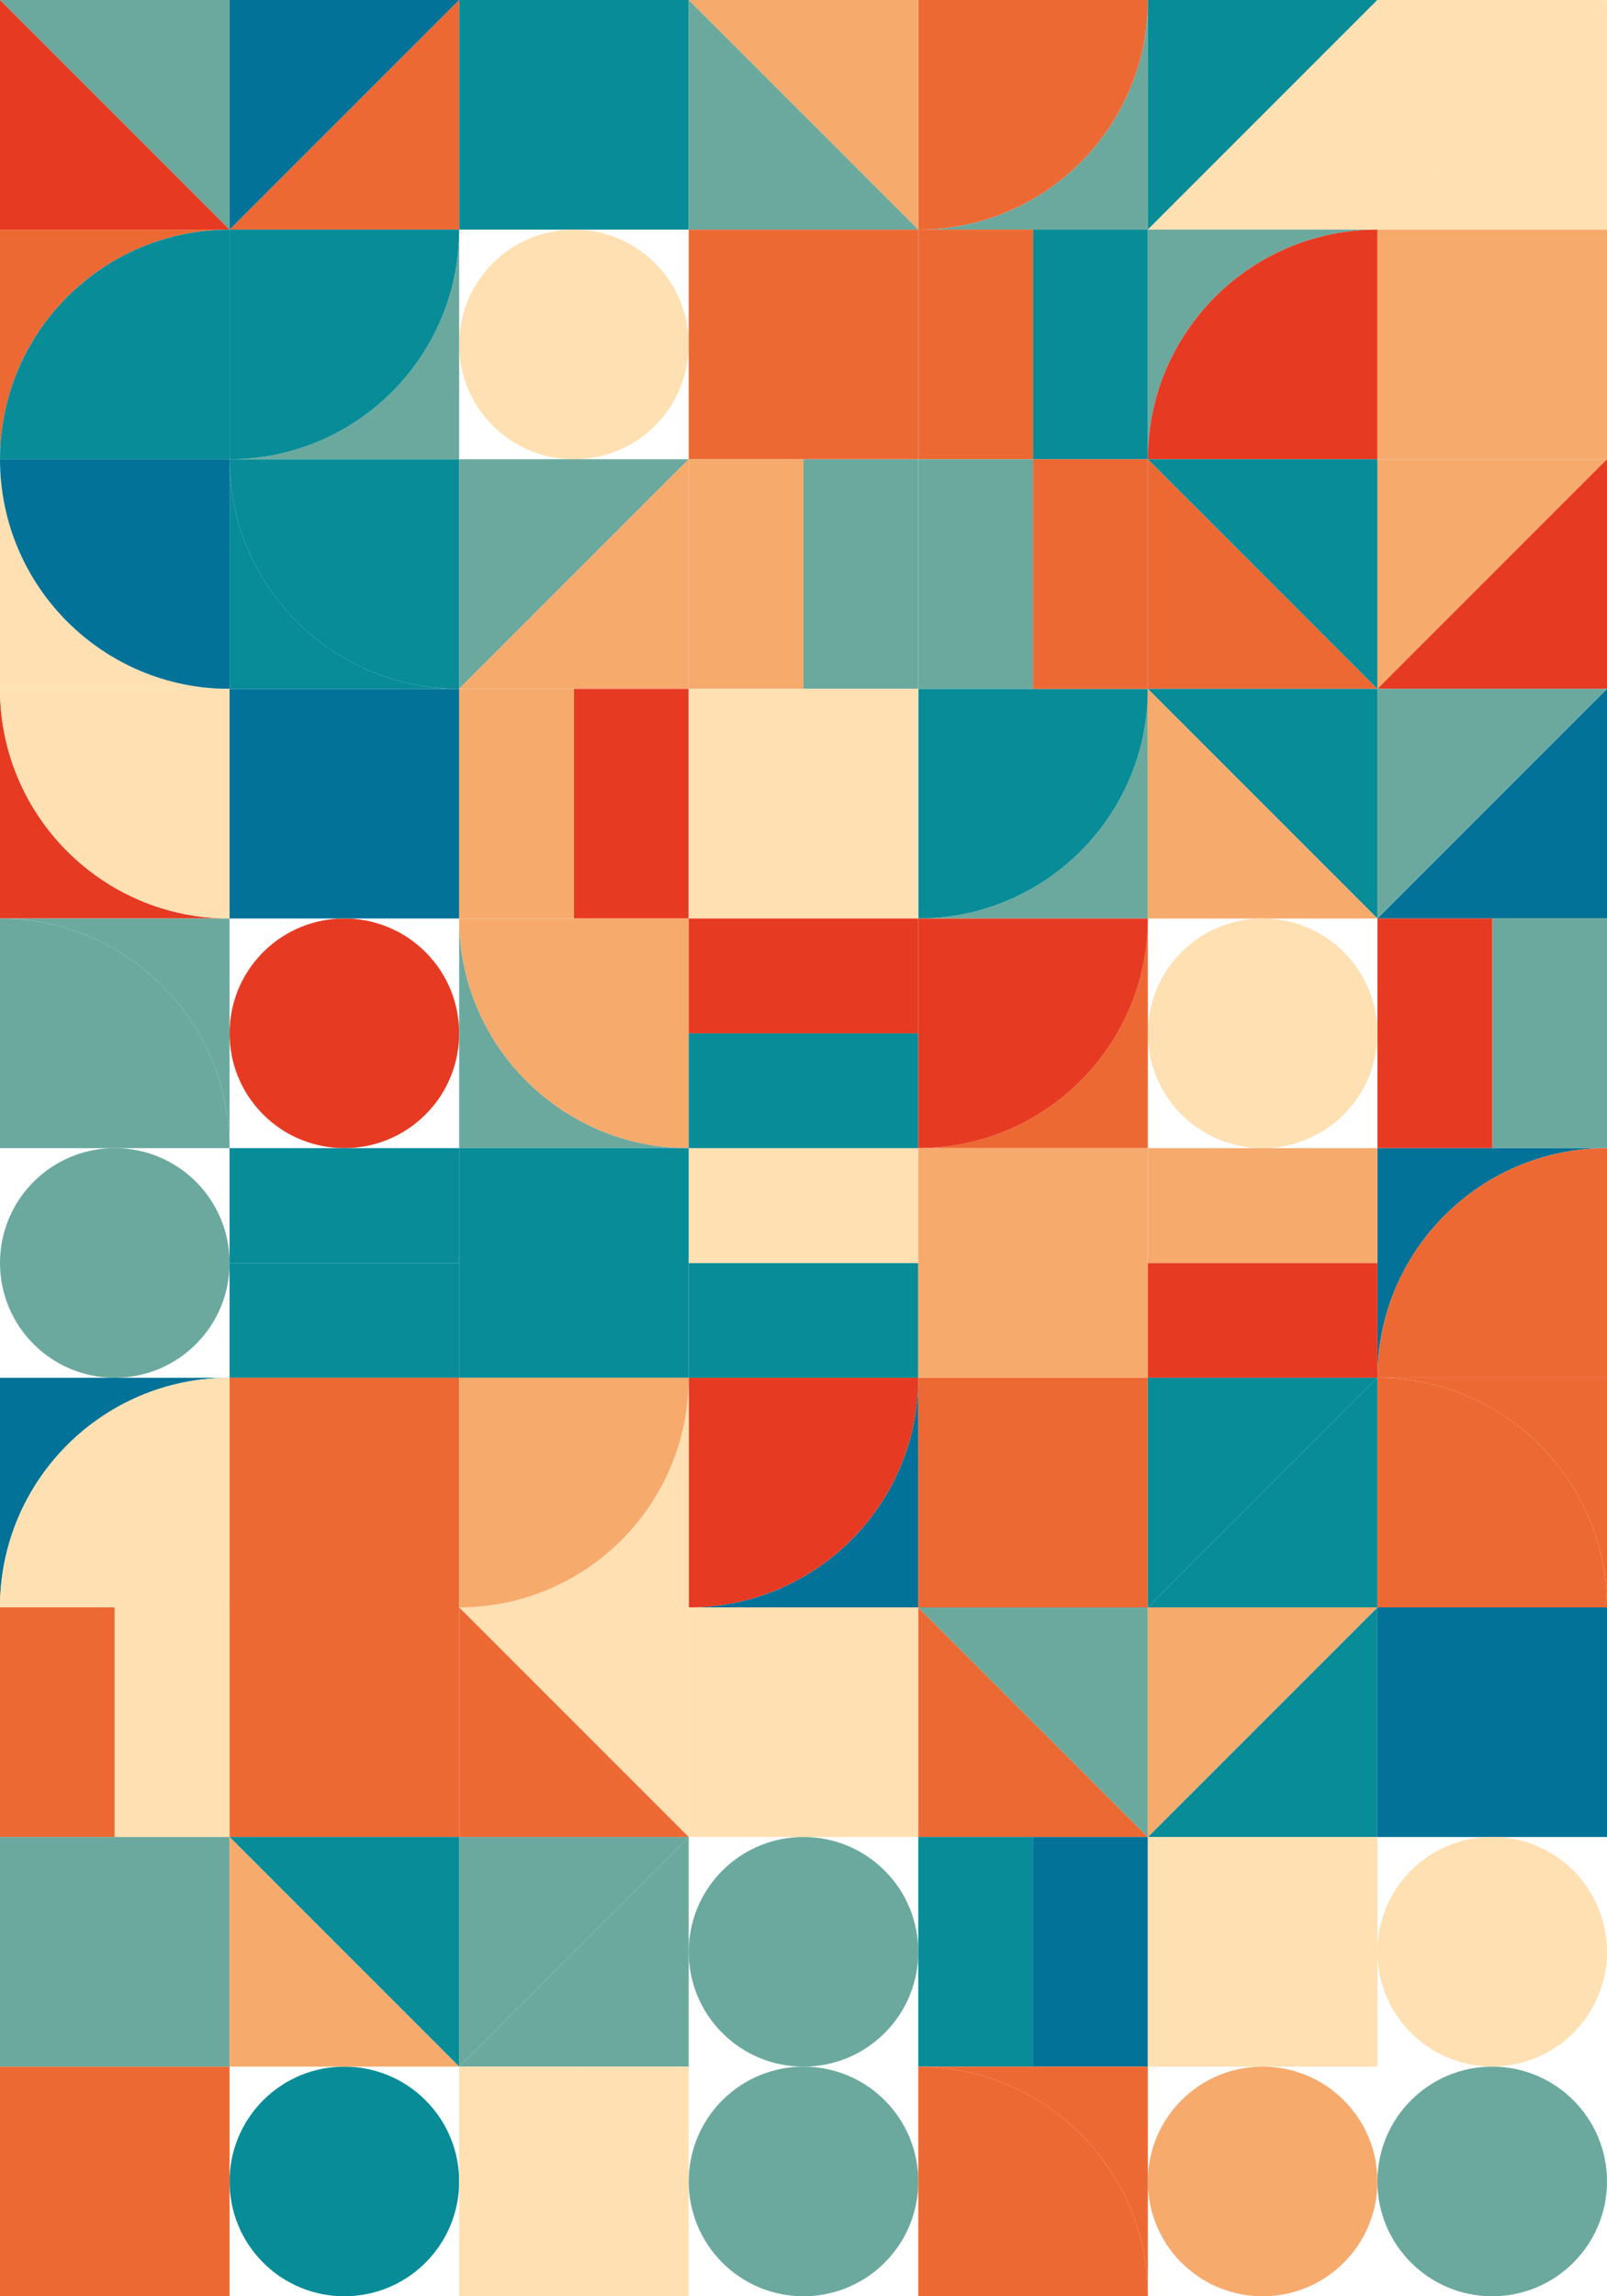 <?xml version="1.0" encoding="UTF-8"?>
<svg id="Layer_2" data-name="Layer 2" xmlns="http://www.w3.org/2000/svg" viewBox="0 0 1229.57 1756.53">
  <defs>
    <style>
      .cls-1 {
        fill: #f6aa6c;
      }

      .cls-2 {
        fill: #037298;
      }

      .cls-3 {
        fill: #ed6934;
      }

      .cls-4 {
        fill: #6ba99e;
      }

      .cls-5 {
        fill: #078c98;
      }

      .cls-6 {
        fill: #fee0b2;
      }

      .cls-7 {
        fill: #e73a22;
      }
    </style>
  </defs>
  <g id="Symbols">
    <rect class="cls-5" x="351.31" y="0" width="175.65" height="175.65"/>
    <path class="cls-4" d="m878.26,0c0,97.01-78.64,175.65-175.65,175.65h175.65V0Z"/>
    <path class="cls-3" d="m878.26,0h-175.65v175.65c97.01,0,175.65-78.64,175.65-175.65Z"/>
    <polygon class="cls-5" points="878.26 0 1053.92 0 878.26 175.65 878.26 0"/>
    <polygon class="cls-6" points="1053.92 0 1053.92 175.65 878.26 175.65 1053.92 0"/>
    <path class="cls-3" d="m0,351.31c0-97.01,78.64-175.65,175.65-175.65H0v175.65Z"/>
    <path class="cls-5" d="m0,351.31h175.65v-175.65C78.64,175.65,0,254.3,0,351.31Z"/>
    <circle class="cls-6" cx="439.13" cy="263.48" r="87.83" transform="translate(-57.69 387.68) rotate(-45)"/>
    <rect class="cls-3" x="483.05" y="219.57" width="175.65" height="87.83" transform="translate(307.39 834.35) rotate(-90)"/>
    <rect class="cls-3" x="570.87" y="219.57" width="175.65" height="87.83" transform="translate(395.22 922.18) rotate(-90)"/>
    <circle class="cls-5" cx="263.48" cy="1668.7" r="87.83" transform="translate(-1102.78 675.06) rotate(-45)"/>
    <rect class="cls-5" x="746.52" y="219.57" width="175.65" height="87.83" transform="translate(1097.83 -570.87) rotate(90)"/>
    <rect class="cls-3" x="658.7" y="219.57" width="175.65" height="87.83" transform="translate(1010 -483.05) rotate(90)"/>
    <path class="cls-4" d="m878.26,351.31c0-97.01,78.64-175.65,175.65-175.65h-175.65v175.65Z"/>
    <path class="cls-7" d="m878.26,351.31h175.65v-175.65c-97.01,0-175.65,78.64-175.65,175.65Z"/>
    <rect class="cls-1" x="1053.92" y="175.65" width="175.65" height="175.65"/>
    <path class="cls-4" d="m878.26,526.96c0,97.01-78.64,175.65-175.65,175.65h175.65v-175.65Z"/>
    <path class="cls-5" d="m878.26,526.96h-175.65v175.65c97.01,0,175.65-78.64,175.65-175.65Z"/>
    <rect class="cls-5" x="526.96" y="966.09" width="175.65" height="87.83" transform="translate(1229.57 2020.01) rotate(180)"/>
    <rect class="cls-6" x="526.96" y="878.26" width="175.65" height="87.83" transform="translate(1229.57 1844.36) rotate(180)"/>
    <rect class="cls-3" x="702.61" y="1053.92" width="175.65" height="175.65"/>
    <rect class="cls-3" x="175.65" y="1229.57" width="175.65" height="175.65" transform="translate(-1053.92 1580.88) rotate(-90)"/>
    <path class="cls-6" d="m175.65,526.96C78.64,526.96,0,448.32,0,351.31v175.65h175.65Z"/>
    <path class="cls-2" d="m175.65,526.96v-175.65H0c0,97.01,78.64,175.65,175.65,175.65Z"/>
    <path class="cls-5" d="m351.31,526.96c-97.01,0-175.65-78.64-175.65-175.65v175.65h175.65Z"/>
    <path class="cls-5" d="m351.31,526.96v-175.65h-175.65c0,97.01,78.64,175.65,175.65,175.65Z"/>
    <polygon class="cls-4" points="351.31 351.31 526.96 351.31 351.31 526.96 351.31 351.31"/>
    <polygon class="cls-1" points="526.96 351.31 526.96 526.96 351.31 526.96 526.96 351.31"/>
    <rect class="cls-1" x="483.05" y="395.22" width="175.65" height="87.83" transform="translate(131.74 1010) rotate(-90)"/>
    <rect class="cls-4" x="570.87" y="395.22" width="175.65" height="87.83" transform="translate(219.57 1097.83) rotate(-90)"/>
    <rect class="cls-4" x="658.7" y="395.22" width="175.65" height="87.83" transform="translate(307.39 1185.66) rotate(-90)"/>
    <rect class="cls-3" x="746.52" y="395.22" width="175.65" height="87.83" transform="translate(395.22 1273.48) rotate(-90)"/>
    <polygon class="cls-3" points="878.26 526.96 878.26 351.31 1053.92 526.96 878.26 526.96"/>
    <polygon class="cls-5" points="878.26 351.31 1053.92 351.31 1053.92 526.96 878.26 351.31"/>
    <polygon class="cls-1" points="1053.92 351.31 1229.57 351.31 1053.92 526.96 1053.92 351.31"/>
    <polygon class="cls-7" points="1229.57 351.31 1229.57 526.96 1053.92 526.96 1229.57 351.31"/>
    <rect class="cls-7" x="395.22" y="570.87" width="175.65" height="87.83" transform="translate(1097.83 131.74) rotate(90)"/>
    <rect class="cls-1" x="307.39" y="570.87" width="175.65" height="87.83" transform="translate(1010 219.57) rotate(90)"/>
    <polygon class="cls-6" points="702.61 702.61 526.96 702.61 702.61 526.96 702.61 702.61"/>
    <polygon class="cls-6" points="526.96 702.61 526.96 526.96 702.61 526.96 526.96 702.61"/>
    <path class="cls-7" d="m175.65,702.61C78.64,702.61,0,623.97,0,526.96v175.65h175.65Z"/>
    <path class="cls-6" d="m175.65,702.61v-175.65H0c0,97.01,78.64,175.65,175.65,175.65Z"/>
    <rect class="cls-2" x="175.65" y="526.96" width="175.65" height="175.65" transform="translate(-351.31 878.26) rotate(-90)"/>
    <polygon class="cls-5" points="1053.92 526.96 1053.92 702.61 878.26 526.96 1053.92 526.96"/>
    <polygon class="cls-1" points="1053.92 702.61 878.26 702.61 878.26 526.96 1053.92 702.61"/>
    <path class="cls-4" d="m0,702.61c97.01,0,175.65,78.64,175.65,175.65v-175.65H0Z"/>
    <path class="cls-4" d="m0,702.61v175.65h175.65c0-97.01-78.64-175.65-175.65-175.65Z"/>
    <polygon class="cls-2" points="1229.57 702.61 1053.92 702.61 1229.57 526.96 1229.57 702.61"/>
    <polygon class="cls-4" points="1053.92 702.61 1053.92 526.96 1229.57 526.96 1053.92 702.61"/>
    <circle class="cls-7" cx="263.48" cy="790.44" r="87.83" transform="translate(-481.75 417.82) rotate(-45)"/>
    <rect class="cls-4" x="1097.83" y="746.52" width="175.65" height="87.83" transform="translate(1976.1 -395.22) rotate(90)"/>
    <rect class="cls-7" x="1010" y="746.52" width="175.65" height="87.83" transform="translate(1888.27 -307.39) rotate(90)"/>
    <path class="cls-4" d="m526.96,878.26c-97.01,0-175.65-78.64-175.65-175.65v175.65h175.65Z"/>
    <path class="cls-1" d="m526.96,878.26v-175.65h-175.65c0,97.01,78.64,175.65,175.65,175.65Z"/>
    <rect class="cls-5" x="526.96" y="790.44" width="175.65" height="87.83" transform="translate(1229.57 1668.7) rotate(180)"/>
    <rect class="cls-7" x="526.96" y="702.61" width="175.65" height="87.83" transform="translate(1229.57 1493.05) rotate(180)"/>
    <path class="cls-3" d="m878.26,702.61c0,97.01-78.64,175.65-175.65,175.65h175.65v-175.65Z"/>
    <path class="cls-7" d="m878.26,702.61h-175.65v175.65c97.01,0,175.65-78.64,175.65-175.65Z"/>
    <circle class="cls-6" cx="966.09" cy="790.44" r="87.83" transform="translate(-275.96 914.64) rotate(-45)"/>
    <path class="cls-4" d="m87.83,1053.92c-48.51,0-87.83-39.32-87.83-87.83s39.32-87.83,87.83-87.83,87.83,39.32,87.83,87.83-39.32,87.83-87.83,87.83Z"/>
    <rect class="cls-5" x="175.65" y="878.26" width="175.65" height="87.83"/>
    <rect class="cls-5" x="175.65" y="966.09" width="175.65" height="87.83"/>
    <rect class="cls-5" x="351.31" y="878.26" width="175.65" height="175.65" transform="translate(-526.96 1405.22) rotate(-90)"/>
    <rect class="cls-1" x="702.61" y="878.26" width="175.65" height="175.65"/>
    <path class="cls-2" d="m1053.92,1053.92c0-97.01,78.64-175.65,175.65-175.65h-175.65v175.65Z"/>
    <path class="cls-3" d="m1053.92,1053.92h175.65v-175.65c-97.01,0-175.65,78.64-175.65,175.65Z"/>
    <rect class="cls-7" x="878.26" y="966.09" width="175.65" height="87.83" transform="translate(1932.18 2020.01) rotate(180)"/>
    <rect class="cls-1" x="878.26" y="878.26" width="175.65" height="87.83" transform="translate(1932.18 1844.36) rotate(180)"/>
    <path class="cls-2" d="m0,1229.57c0-97.01,78.64-175.65,175.65-175.65H0v175.65Z"/>
    <path class="cls-6" d="m0,1229.57h175.65v-175.65c-97.01,0-175.65,78.64-175.65,175.65Z"/>
    <rect class="cls-3" x="175.65" y="1053.92" width="175.65" height="175.65" transform="translate(526.96 2283.49) rotate(180)"/>
    <path class="cls-2" d="m702.61,1053.92c0,97.01-78.64,175.65-175.65,175.65h175.65v-175.65Z"/>
    <path class="cls-7" d="m702.61,1053.92h-175.65v175.65c97.01,0,175.65-78.64,175.65-175.65Z"/>
    <path class="cls-6" d="m526.96,1053.92c0,97.01-78.64,175.65-175.65,175.65h175.65v-175.65Z"/>
    <path class="cls-1" d="m526.96,1053.92h-175.65s0,175.65,0,175.65c97.01,0,175.65-78.64,175.65-175.65Z"/>
    <polygon class="cls-5" points="1053.92 1229.57 878.26 1229.57 1053.92 1053.92 1053.92 1229.57"/>
    <polygon class="cls-5" points="878.26 1229.57 878.26 1053.92 1053.92 1053.92 878.26 1229.57"/>
    <path class="cls-3" d="m1053.92,1053.92c97.01,0,175.65,78.64,175.65,175.65v-175.65h-175.65Z"/>
    <path class="cls-3" d="m1053.92,1053.92v175.65h175.65c0-97.01-78.64-175.65-175.65-175.65Z"/>
    <rect class="cls-3" x="-43.91" y="1273.48" width="175.65" height="87.83" transform="translate(-1273.48 1361.31) rotate(-90)"/>
    <rect class="cls-6" x="43.91" y="1273.48" width="175.65" height="87.83" transform="translate(-1185.66 1449.14) rotate(-90)"/>
    <polygon class="cls-6" points="526.96 1229.57 526.96 1405.22 351.31 1229.57 526.96 1229.57"/>
    <polygon class="cls-3" points="526.96 1405.22 351.31 1405.22 351.31 1229.57 526.96 1405.22"/>
    <rect class="cls-6" x="483.05" y="1273.48" width="175.65" height="87.83" transform="translate(-746.52 1888.27) rotate(-90)"/>
    <rect class="cls-6" x="570.87" y="1273.48" width="175.65" height="87.83" transform="translate(-658.7 1976.1) rotate(-90)"/>
    <polygon class="cls-3" points="702.61 1405.22 702.61 1229.57 878.26 1405.22 702.61 1405.22"/>
    <polygon class="cls-4" points="702.61 1229.57 878.26 1229.57 878.26 1405.22 702.61 1229.57"/>
    <polygon class="cls-4" points="526.96 1580.88 351.31 1580.88 526.96 1405.22 526.96 1580.88"/>
    <polygon class="cls-4" points="351.31 1580.88 351.31 1405.22 526.96 1405.22 351.31 1580.88"/>
    <polygon class="cls-5" points="1053.92 1405.22 878.26 1405.22 1053.92 1229.57 1053.92 1405.22"/>
    <polygon class="cls-1" points="878.26 1405.22 878.26 1229.57 1053.92 1229.57 878.26 1405.22"/>
    <rect class="cls-2" x="1053.92" y="1229.57" width="175.65" height="175.65"/>
    <rect class="cls-4" x="0" y="1405.22" width="175.65" height="175.65" transform="translate(-1405.22 1580.88) rotate(-90)"/>
    <polygon class="cls-5" points="351.31 1405.22 351.31 1580.88 175.65 1405.22 351.31 1405.22"/>
    <polygon class="cls-1" points="351.31 1580.88 175.65 1580.88 175.65 1405.22 351.31 1580.88"/>
    <circle class="cls-4" cx="614.79" cy="1493.05" r="87.83" transform="translate(-875.68 872.02) rotate(-45)"/>
    <rect class="cls-5" x="658.7" y="1449.14" width="175.65" height="87.83" transform="translate(-746.53 2239.57) rotate(-90)"/>
    <rect class="cls-2" x="746.52" y="1449.14" width="175.65" height="87.83" transform="translate(-658.7 2327.4) rotate(-90)"/>
    <rect class="cls-6" x="878.26" y="1405.22" width="175.65" height="175.65" transform="translate(-526.96 2459.14) rotate(-90)"/>
    <circle class="cls-6" cx="1141.74" cy="1493.05" r="87.83" transform="translate(-709.6 1817.55) rotate(-62.54)"/>
    <rect class="cls-3" x="0" y="1580.88" width="175.65" height="175.65" transform="translate(1756.53 1580.88) rotate(90)"/>
    <rect class="cls-6" x="307.39" y="1624.79" width="175.65" height="87.83" transform="translate(-1273.48 2063.92) rotate(-90)"/>
    <rect class="cls-6" x="395.22" y="1624.79" width="175.65" height="87.83" transform="translate(-1185.66 2151.75) rotate(-90)"/>
    <circle class="cls-4" cx="614.79" cy="1668.7" r="87.83" transform="translate(-999.88 923.47) rotate(-45)"/>
    <path class="cls-3" d="m702.61,1580.88c97.01,0,175.65,78.64,175.65,175.65v-175.65h-175.65Z"/>
    <path class="cls-3" d="m702.61,1580.88v175.65h175.65c0-97.01-78.64-175.65-175.65-175.65Z"/>
    <circle class="cls-1" cx="966.09" cy="1668.7" r="87.83" transform="translate(-896.99 1171.88) rotate(-45)"/>
    <circle class="cls-4" cx="1141.74" cy="1668.7" r="87.83"/>
    <polygon class="cls-6" points="1053.92 0 1229.57 0 1053.92 175.65 1053.92 0"/>
    <polygon class="cls-6" points="1229.57 0 1229.57 175.65 1053.92 175.65 1229.57 0"/>
    <polygon class="cls-1" points="702.61 0 702.61 175.65 526.96 0 702.61 0"/>
    <polygon class="cls-4" points="702.61 175.65 526.96 175.65 526.96 0 702.61 175.65"/>
    <polygon class="cls-3" points="351.31 175.65 175.65 175.65 351.31 0 351.31 175.65"/>
    <polygon class="cls-2" points="175.65 175.65 175.65 0 351.31 0 175.65 175.65"/>
    <polygon class="cls-4" points="175.65 0 175.65 175.65 0 0 175.65 0"/>
    <polygon class="cls-7" points="175.65 175.65 0 175.65 0 0 175.65 175.65"/>
    <path class="cls-4" d="m351.31,175.65c0,97.01-78.64,175.65-175.65,175.65h175.65v-175.65Z"/>
    <path class="cls-5" d="m351.31,175.65h-175.65v175.65c97.01,0,175.65-78.64,175.65-175.65Z"/>
  </g>
</svg>